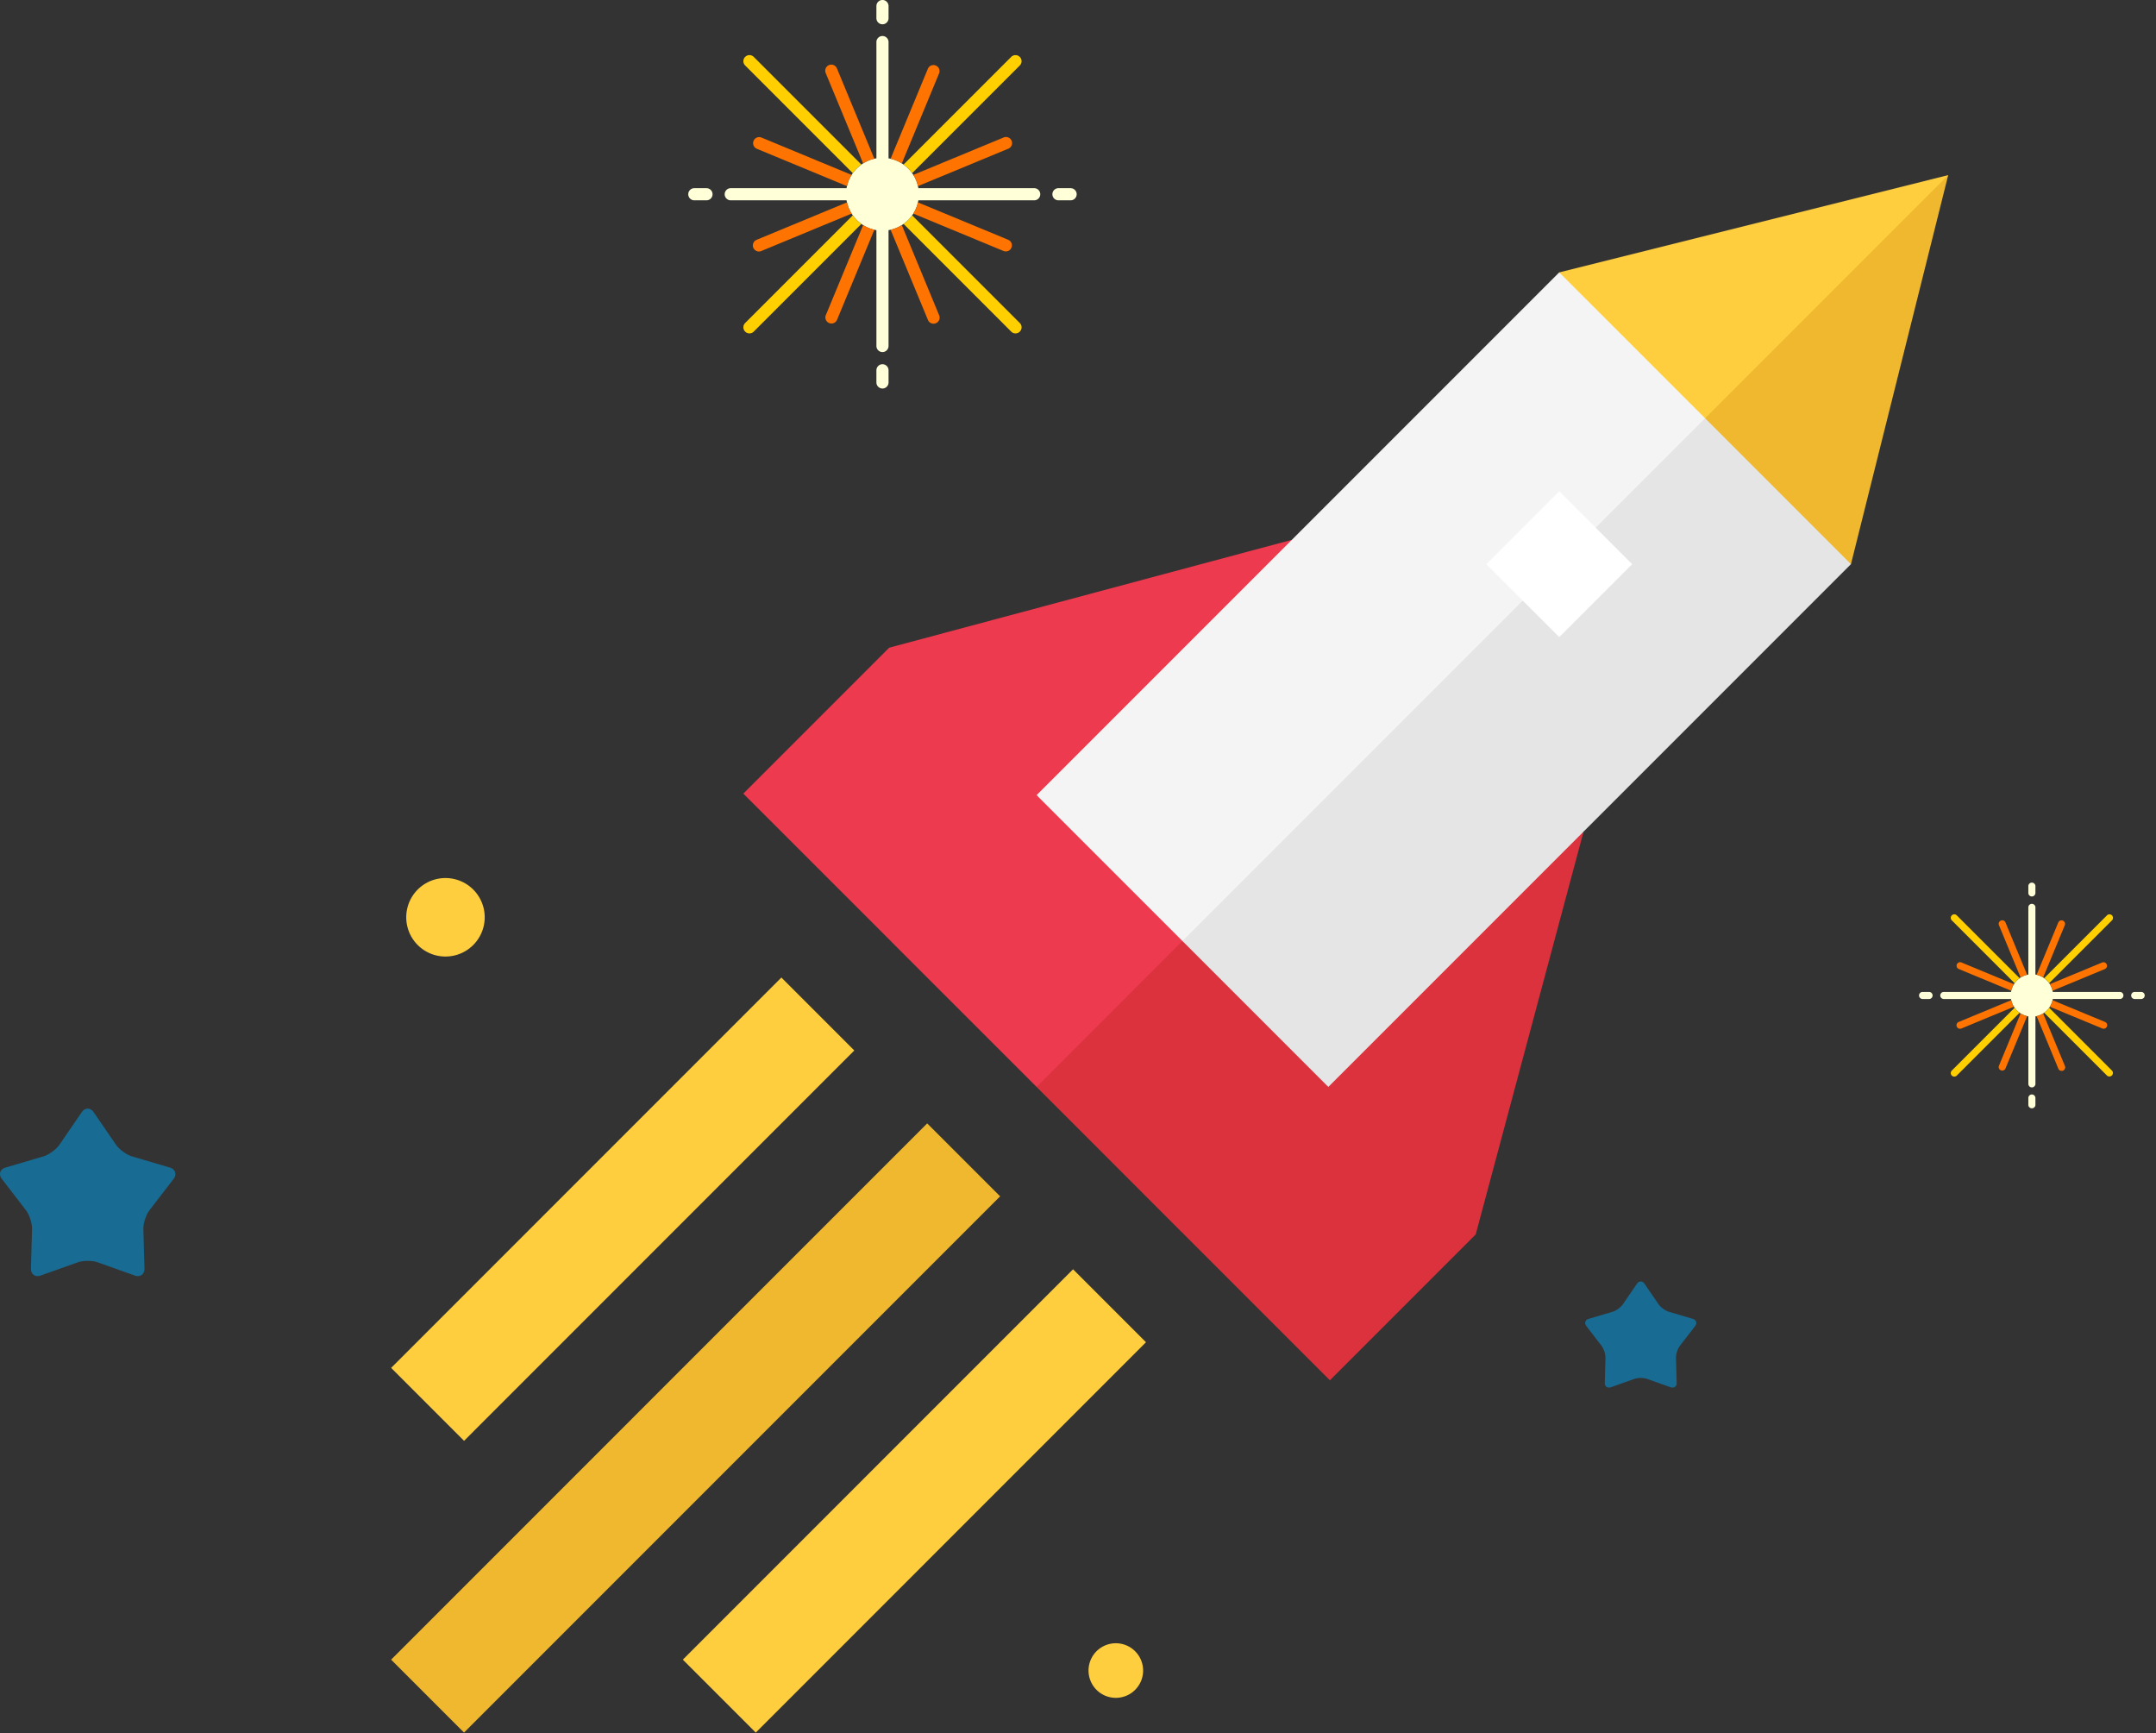 <svg width="158" height="127" viewBox="0 0 158 127" xmlns="http://www.w3.org/2000/svg"><rect x="0" y="0" width="158" height="127" fill="#333333" stroke="none"/><title>F3678E80-2651-4791-BB88-F599A5FC0686</title><g fill="none" fill-rule="evenodd"><path fill="#FFCE3F" d="M34.008 105.563l-5.344-5.344 28.599-28.6 5.344 5.344z"/><path fill="#EFB82E" d="M28.662 121.595l5.344 5.344L73.294 87.65l-5.345-5.344z"/><path fill="#FFCE3F" d="M50.04 121.595l5.345 5.344L83.983 98.34l-5.344-5.345z"/><path fill="#ED3A4F" d="M94.671 39.551l-29.508 7.903-10.689 10.69 10.803 10.801 18.26-11.133z"/><path fill="#DB323E" d="M116.049 60.93l-18.26 11.134-11.133 18.259 10.803 10.804 10.688-10.688z"/><path fill="#F4F4F4" d="M114.267 19.956l-38.3 38.3 10.688 17.816 45.427-45.427z"/><path fill="#E5E5E5" d="M128.52 27.081L83.092 72.508l14.252 7.126 38.302-38.302z"/><path fill="#ED3A4F" d="M75.966 58.257l-10.69 10.69 10.69 10.687 8.907-1.78 1.783-8.908z"/><path fill="#DB323E" d="M97.342 79.633l-10.69 10.69-10.687-10.69 10.688-10.689z"/><path fill="#FFF" d="M119.613 41.335l-5.344 5.344-5.345-5.344 5.345-5.344z"/><path fill="#FFCE3F" d="M142.771 12.83l-28.504 7.126 10.69 10.689h7.125z"/><path fill="#EFB82E" d="M135.646 41.333l7.126-28.503-17.815 17.814z"/><path d="M51.773 13.787h-.89a.444.444 0 0 0 0 .89h.89a.445.445 0 1 0 0-.89M75.79 13.787h-8.45a.435.435 0 0 0-.038.002 2.655 2.655 0 0 0-.458-1.104 2.7 2.7 0 0 0-.757-.715 2.66 2.66 0 0 0-.974-.369c.002-.013.002-.025.002-.038v-8.45a.445.445 0 1 0-.888 0v8.488a2.617 2.617 0 0 0-1.104.457 2.7 2.7 0 0 0-.713.758 2.637 2.637 0 0 0-.37.973.435.435 0 0 0-.038-.002h-8.45a.445.445 0 1 0 0 .89h8.45a.435.435 0 0 0 .037-.002 2.655 2.655 0 0 0 .459 1.104 2.676 2.676 0 0 0 1.73 1.084l-.001.037v8.45a.444.444 0 1 0 .888 0V16.9a.459.459 0 0 0-.001-.037 2.637 2.637 0 0 0 1.105-.458 2.676 2.676 0 0 0 1.084-1.73l.037.002h8.45a.445.445 0 1 0 0-.89M78.458 13.787h-.89a.444.444 0 0 0 0 .89h.89a.445.445 0 1 0 0-.89M64.67 26.685a.445.445 0 0 0-.444.445v.889a.445.445 0 1 0 .89 0v-.89a.445.445 0 0 0-.445-.444M64.67 1.78a.445.445 0 0 0 .446-.446v-.89a.444.444 0 0 0-.89 0v.89c0 .246.199.445.445.445" fill="#FFFFD8"/><path d="M63.124 12.058l-.025-.028-7.862-7.862a.444.444 0 1 0-.629.629l7.862 7.862a.333.333 0 0 0 .028.025c.172-.242.384-.453.626-.626M66.218 16.405c.008.01.016.02.025.028l7.862 7.862a.443.443 0 0 0 .63 0 .444.444 0 0 0 0-.629l-7.863-7.862-.028-.025a2.676 2.676 0 0 1-.626.626M62.497 15.78l-.028.024-7.862 7.862a.446.446 0 0 0 .315.76.443.443 0 0 0 .314-.13l7.862-7.863c.01-.009.017-.019.025-.028a2.676 2.676 0 0 1-.626-.626M66.844 12.685c.01-.008.02-.016.028-.025l7.862-7.862a.444.444 0 1 0-.629-.629l-7.862 7.862a.333.333 0 0 0-.025.028c.242.172.453.384.626.626" fill="#FFCF00"/><path d="M62.035 14.842l-6.574 2.723a.445.445 0 1 0 .34.822l6.575-2.723.033-.016a2.68 2.68 0 0 1-.339-.819.496.496 0 0 0-.035.013M67.306 13.622l6.574-2.723a.445.445 0 1 0-.34-.822L66.965 12.8l-.033.016c.156.248.271.524.34.818a.242.242 0 0 0 .034-.012M66.966 15.664l6.574 2.723a.442.442 0 0 0 .581-.241.443.443 0 0 0-.24-.58l-6.574-2.724-.035-.012c-.068.294-.184.57-.34.818.01.006.023.01.034.016M62.376 12.8l-6.574-2.723a.445.445 0 0 0-.341.822l6.575 2.723.035.012c.067-.294.183-.57.339-.818a.354.354 0 0 0-.034-.016M64.06 11.597l-2.722-6.574a.445.445 0 1 0-.822.34l2.723 6.574a.36.36 0 0 0 .017.034c.248-.156.523-.273.817-.34a.242.242 0 0 0-.012-.034M65.281 16.867l2.723 6.575a.446.446 0 0 0 .581.24.445.445 0 0 0 .241-.58l-2.723-6.576-.016-.032a2.632 2.632 0 0 1-.819.338.496.496 0 0 0 .013.035M63.239 16.527L60.516 23.1a.445.445 0 0 0 .822.34l2.723-6.574c.005-.011.008-.023.012-.035a2.637 2.637 0 0 1-.818-.34l-.016.035M66.103 11.937l2.723-6.574a.445.445 0 0 0-.821-.341l-2.724 6.575c-.005.01-.008.023-.012.035.294.067.569.183.817.338.006-.011.012-.021.017-.033" fill="#FF7400"/><path d="M141.391 72.674h-.518a.26.26 0 0 0 0 .518h.518a.26.26 0 0 0 0-.518M155.38 72.674h-4.944a1.542 1.542 0 0 0-.215-.567l-.05-.075a1.58 1.58 0 0 0-.443-.416 1.553 1.553 0 0 0-.476-.198l-.09-.017.001-.022v-4.922a.26.26 0 0 0-.518 0v4.922l.001.022a1.563 1.563 0 0 0-1.275 1.274l-.022-.001h-4.922a.26.26 0 0 0 0 .518h4.922l.022-.001.018.09a1.556 1.556 0 0 0 1.257 1.185v4.944a.258.258 0 1 0 .518 0v-4.923l-.002-.021.09-.018a1.528 1.528 0 0 0 .553-.25c.141-.1.264-.223.365-.364l.051-.076a1.532 1.532 0 0 0 .215-.567.162.162 0 0 0 .022 0h4.922a.26.26 0 0 0 0-.517M156.935 72.674h-.518a.26.26 0 0 0 0 .518h.518a.26.26 0 0 0 0-.518M148.904 80.186a.26.26 0 0 0-.259.26v.517a.26.26 0 0 0 .518 0v-.518a.26.26 0 0 0-.259-.259M148.904 65.68a.26.26 0 0 0 .259-.26v-.518a.26.26 0 0 0-.518 0v.518a.26.26 0 0 0 .259.26" fill="#FFFFD8"/><path d="M148.003 71.667l-.015-.016-4.58-4.58a.259.259 0 1 0-.365.367l4.579 4.579.016.015a1.58 1.58 0 0 1 .365-.365M149.805 74.199l.015.016 4.58 4.58a.26.26 0 0 0 .365 0 .258.258 0 0 0 0-.367l-4.579-4.58-.016-.014a1.58 1.58 0 0 1-.365.365M147.638 73.834l-.016.015-4.58 4.58a.259.259 0 1 0 .367.365l4.579-4.579.015-.016a1.58 1.58 0 0 1-.365-.365M150.17 72.032l.016-.015 4.58-4.58a.259.259 0 1 0-.367-.365l-4.579 4.579-.015.016c.141.1.264.224.365.365" fill="#FFCF00"/><path d="M147.369 73.288l-3.83 1.586a.26.26 0 0 0-.14.34.261.261 0 0 0 .339.14l3.829-1.587a.124.124 0 0 0 .02-.01 1.553 1.553 0 0 1-.198-.476l-.02.007M150.44 72.577l3.828-1.586a.26.26 0 0 0-.198-.479l-3.829 1.586-.02.01c.091.144.158.305.198.476l.02-.007M150.24 73.767l3.83 1.586a.259.259 0 0 0 .199-.478l-3.83-1.587-.02-.007a1.556 1.556 0 0 1-.197.477.344.344 0 0 0 .019.009M147.567 72.099l-3.829-1.586a.259.259 0 0 0-.199.478l3.83 1.587.02.007c.04-.172.107-.332.198-.477l-.02-.01M148.549 71.398l-1.586-3.83a.26.26 0 0 0-.479.198l1.586 3.83.01.02c.145-.091.305-.158.476-.198l-.007-.02M149.26 74.468l1.585 3.83a.259.259 0 0 0 .34.14.258.258 0 0 0 .14-.339l-1.587-3.829-.01-.02a1.553 1.553 0 0 1-.476.198l.007.02M148.07 74.27l-1.586 3.829a.26.26 0 0 0 .478.199l1.587-3.83.007-.02a1.544 1.544 0 0 1-.477-.198l-.01.02M149.738 71.596l1.586-3.829a.26.26 0 0 0-.478-.199l-1.587 3.83-.007.02c.171.04.332.107.476.197a.114.114 0 0 0 .01-.019" fill="#FF7400"/><path d="M7.162 92.487c-.404-.144-1.065-.144-1.468 0l-2.713.965c-.404.143-.725-.09-.713-.518l.079-2.878c.012-.43-.192-1.057-.453-1.397L.138 86.378c-.261-.34-.14-.717.272-.838l2.762-.814c.41-.122.945-.51 1.188-.864l1.627-2.374c.243-.354.639-.354.88 0l1.629 2.374c.242.354.777.742 1.188.864l2.76.814c.413.12.535.498.274.838l-1.756 2.28c-.261.34-.466.969-.454 1.398l.079 2.878c.012.428-.31.66-.712.518l-2.713-.965zM120.704 101.025a1.618 1.618 0 0 0-.93 0l-1.72.611c-.255.091-.458-.057-.45-.328l.05-1.823a1.62 1.62 0 0 0-.288-.885l-1.112-1.445c-.165-.216-.088-.455.173-.531l1.749-.516c.26-.077.599-.323.753-.547l1.03-1.504c.154-.224.405-.224.559 0l1.03 1.504c.155.224.493.47.754.547l1.749.516c.26.076.338.315.173.531L123.11 98.6a1.618 1.618 0 0 0-.287.885l.05 1.823c.008.271-.196.419-.451.328l-1.72-.611z" fill="#186B92"/><path d="M35.521 67.205a2.875 2.875 0 1 1-5.75 0 2.875 2.875 0 0 1 5.75 0M83.771 122.33a2 2 0 1 1-3.998 0 2 2 0 0 1 3.998 0" fill="#FFCE3F"/></g></svg>
